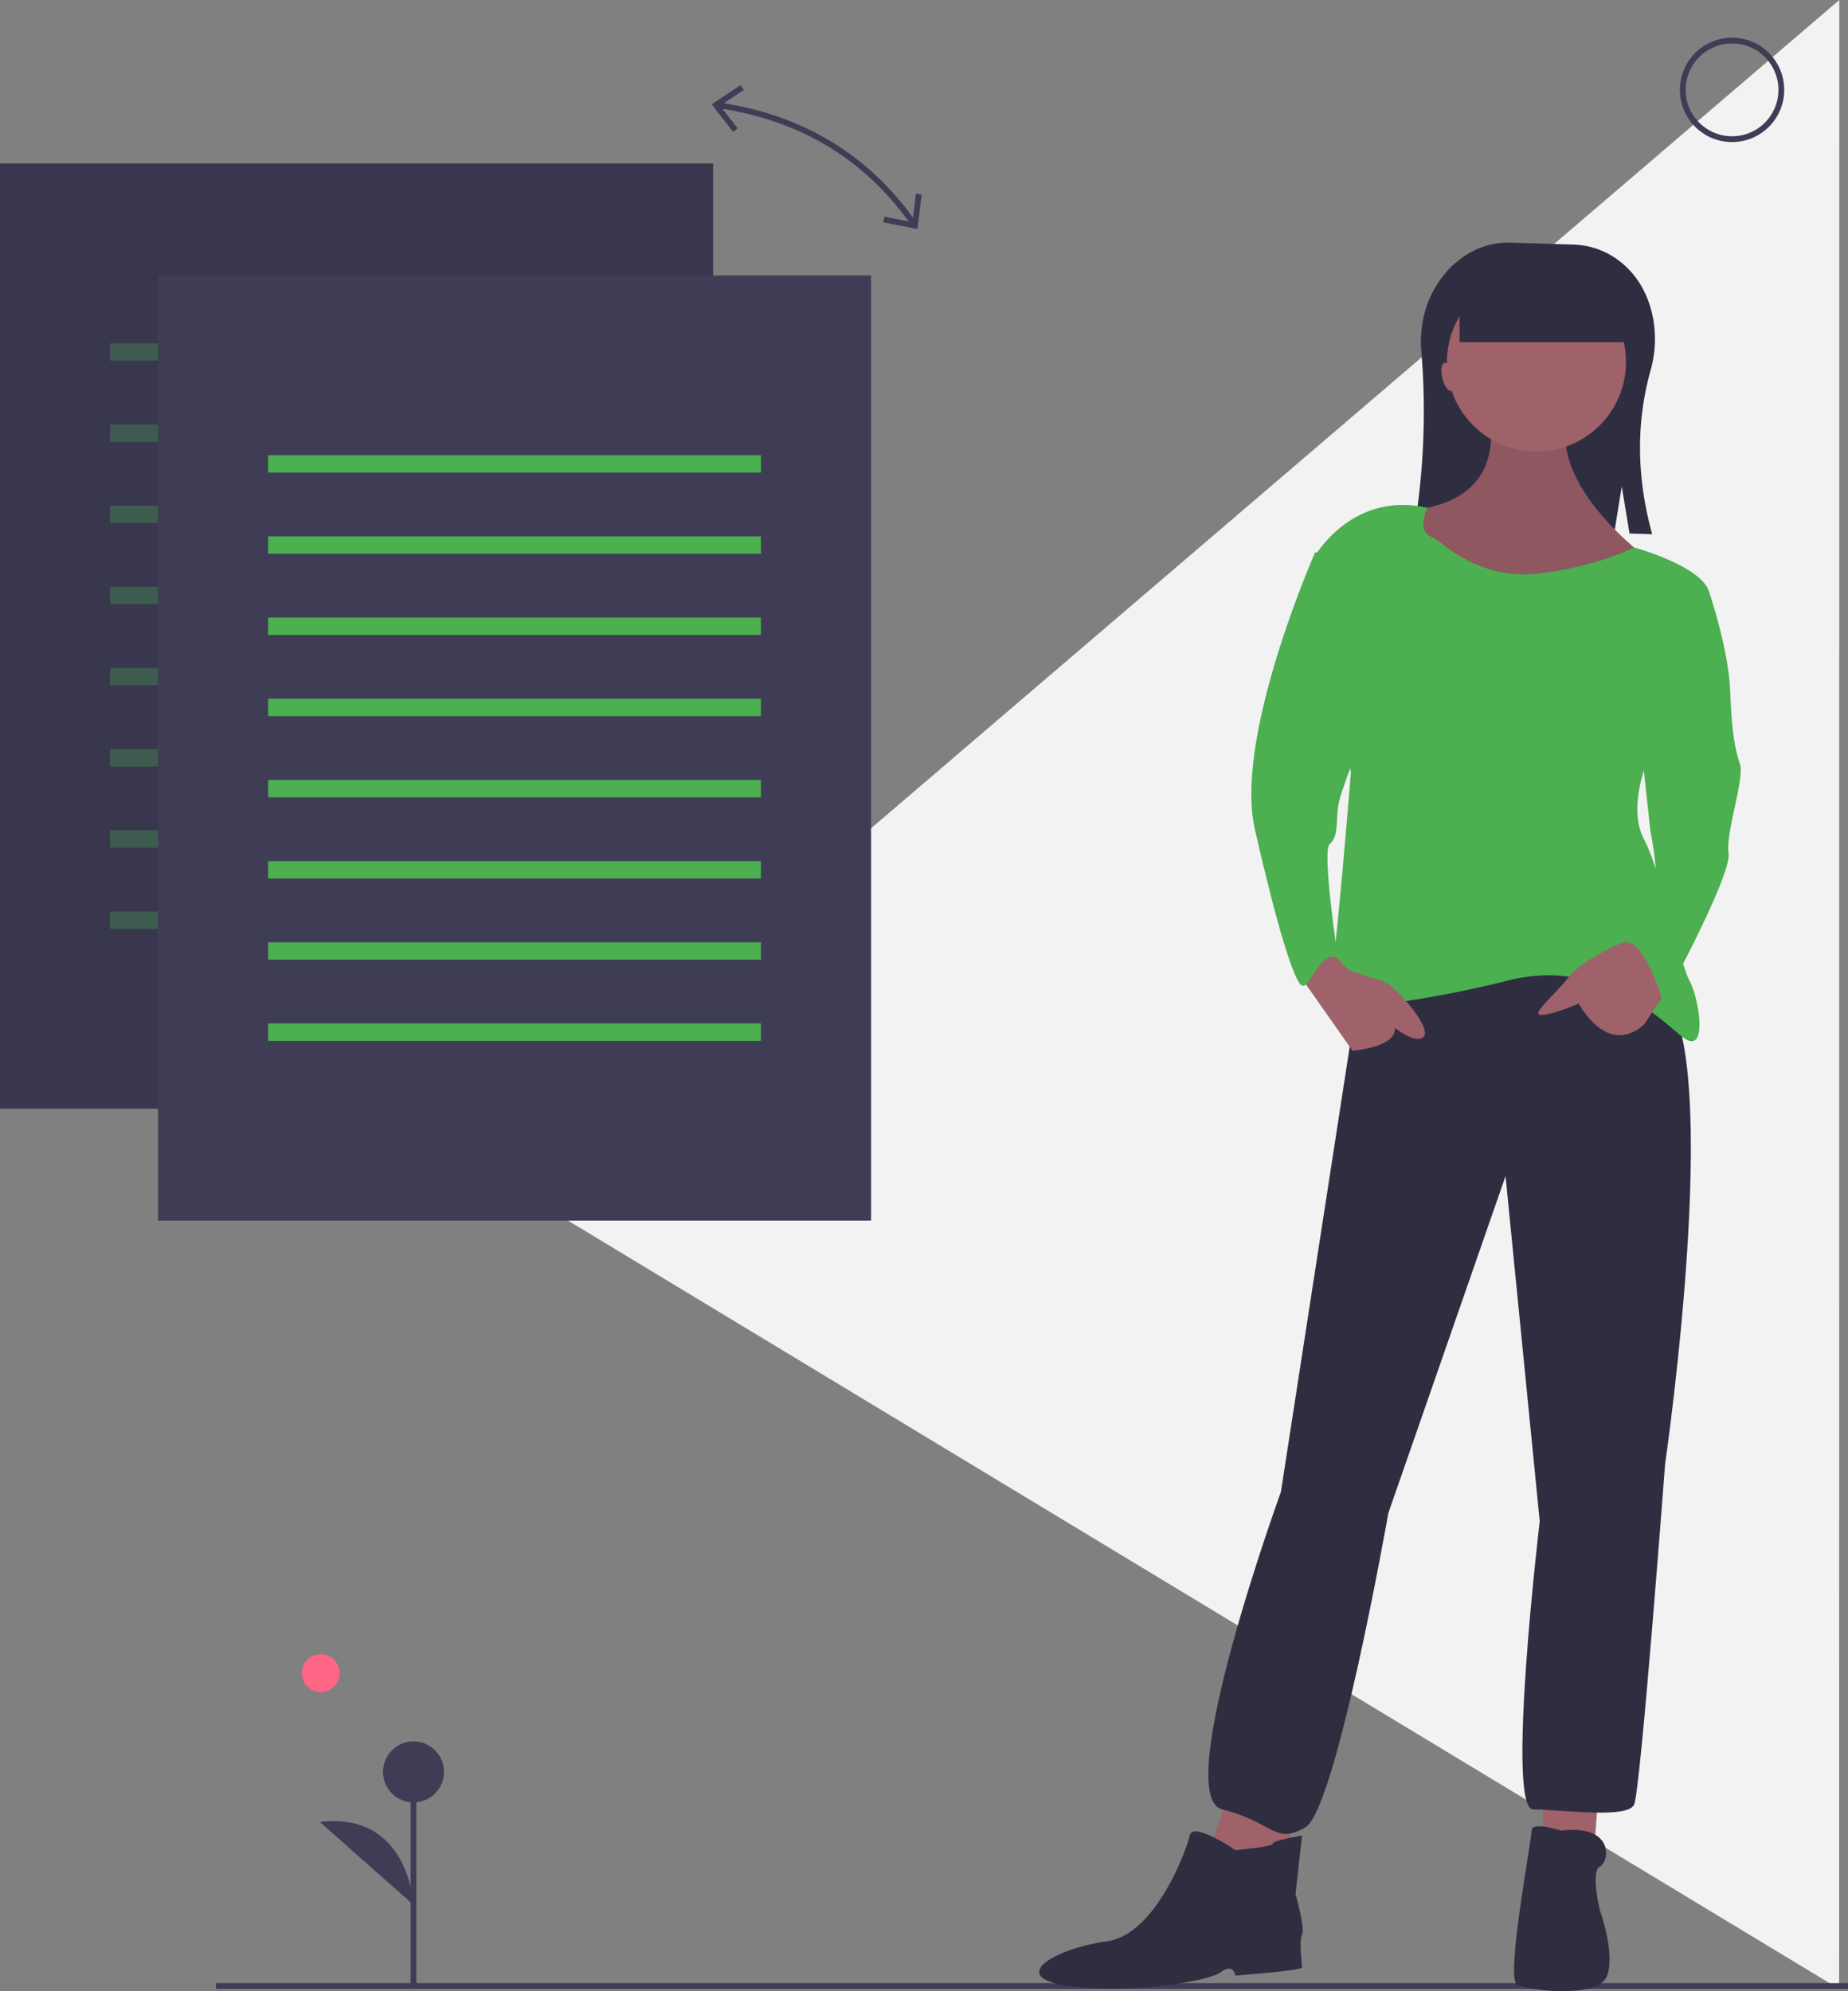 <svg id="f59de507-4dfd-44a7-922a-fd168bcfd2c2" data-name="Layer 1" xmlns="http://www.w3.org/2000/svg" width="637.5" height="686.772" viewBox="0 0 637.5 686.772"><rect x="0" y="0" width="637.5" height="686.772" fill="#808080" stroke="none"/><title>file synchronization</title><polygon points="164.5 402 634.5 0 634.445 686 164.5 402" fill="#f2f2f2"/><circle cx="110.627" cy="577.08" r="6.535" fill="#ff6584"/><line x1="142.645" y1="685.553" x2="142.645" y2="611.141" fill="#3f3d56" stroke="#3f3d56" stroke-miterlimit="10" stroke-width="2"/><circle cx="142.645" cy="611.141" r="10.523" fill="#3f3d56"/><path d="M423.895,763.616s-1.503-32.332-32.32-28.574" transform="translate(-281.25 -106.614)" fill="#3f3d56"/><rect y="56.386" width="246" height="326" fill="#3f3d56"/><rect y="56.386" width="246" height="326" opacity="0.1"/><rect x="38" y="118.386" width="170" height="6" fill="#4caf50" opacity="0.3"/><rect x="38" y="146.386" width="170" height="6" fill="#4caf50" opacity="0.3"/><rect x="38" y="174.386" width="170" height="6" fill="#4caf50" opacity="0.3"/><rect x="38" y="202.386" width="170" height="6" fill="#4caf50" opacity="0.3"/><rect x="38" y="230.386" width="170" height="6" fill="#4caf50" opacity="0.3"/><rect x="38" y="258.386" width="170" height="6" fill="#4caf50" opacity="0.3"/><rect x="38" y="286.386" width="170" height="6" fill="#4caf50" opacity="0.3"/><rect x="38" y="314.386" width="170" height="6" fill="#4caf50" opacity="0.3"/><rect x="54.5" y="95" width="246" height="326" fill="#3f3d56"/><rect x="92.5" y="157" width="170" height="6" fill="#4caf50"/><rect x="92.5" y="185" width="170" height="6" fill="#4caf50"/><rect x="92.5" y="213" width="170" height="6" fill="#4caf50"/><rect x="92.5" y="241" width="170" height="6" fill="#4caf50"/><rect x="92.5" y="269" width="170" height="6" fill="#4caf50"/><rect x="92.5" y="297" width="170" height="6" fill="#4caf50"/><rect x="92.5" y="325" width="170" height="6" fill="#4caf50"/><rect x="92.5" y="353" width="170" height="6" fill="#4caf50"/><path d="M596.521,183.826Q572.241,149.217,528.9,142.908" transform="translate(-281.25 -106.614)" fill="none" stroke="#3f3d56" stroke-miterlimit="10" stroke-width="2"/><polygon points="317.934 67.074 315.946 66.834 314.773 76.625 305.092 74.739 304.711 76.704 316.502 78.999 317.934 67.074" fill="#3f3d56"/><polygon points="255.49 29.331 256.603 30.995 248.399 36.467 254.457 44.25 252.876 45.478 245.5 35.998 255.49 29.331" fill="#3f3d56"/><line x1="74.5" y1="685" x2="637.5" y2="685" fill="none" stroke="#3f3d56" stroke-miterlimit="10" stroke-width="2"/><path d="M838.103,290.455l2.598-16.043,2.681,16.207,7.814.242c-5.35-19.421-5.643-38.327-.528-56.585,3.73-13.317.338-28.057-9.304-36.424a27.327,27.327,0,0,0-17.141-6.874l-21.879-.678c-12.904-.4-24.198,8.625-28.859,21.642a38.765,38.765,0,0,0-1.9,16.079,250.902,250.902,0,0,1-2.349,60.3Z" transform="translate(-281.25 -106.614)" fill="#2f2e41"/><path d="M793.312,243.836s13.478,34.255-24.709,38.748,33.132,43.241,33.132,43.241l48.856-25.832s-39.31-28.078-26.955-53.349Z" transform="translate(-281.25 -106.614)" fill="#9f616a"/><path d="M793.312,243.836s13.478,34.255-24.709,38.748,33.132,43.241,33.132,43.241l48.856-25.832s-39.31-28.078-26.955-53.349Z" transform="translate(-281.25 -106.614)" opacity="0.1"/><polygon points="424.458 616.799 413.227 649.931 441.867 649.931 446.921 624.099 424.458 616.799" fill="#9f616a"/><polygon points="532.279 616.799 532.279 641.508 549.687 641.508 551.933 611.183 532.279 616.799" fill="#9f616a"/><path d="M707.393,744.752s-14.601-10.108-15.724-5.054-11.793,34.255-28.64,36.502-34.255,11.793-14.601,15.162,49.418-1.123,53.91-4.493,5.054,1.123,5.054,1.123,23.024-1.685,23.024-2.808-1.123-8.985,0-11.231-2.246-14.039-2.246-14.039l2.246-20.216s-10.108,1.685-10.108,2.808S707.393,744.752,707.393,744.752Z" transform="translate(-281.25 -106.614)" fill="#2f2e41"/><path d="M819.706,738.013s-10.108-3.369-10.108,0-8.985,50.798-5.054,53.044,27.517,4.797,30.886-2.504-2.246-23.024-2.246-23.024-3.369-13.478,0-15.162S838.238,735.767,819.706,738.013Z" transform="translate(-281.25 -106.614)" fill="#2f2e41"/><path d="M750.633,443.192,723.117,621.208s-38.186,105.013-20.216,109.505,17.97,12.354,28.64,6.177S760.18,628.508,760.18,628.508L800.613,512.264l11.793,119.052s-11.793,99.397-2.246,99.397,32.571,3.369,34.817-1.685S855.646,611.661,855.646,611.661s22.308-153.167-3.728-165.03S750.633,443.192,750.633,443.192Z" transform="translate(-281.25 -106.614)" fill="#2f2e41"/><circle cx="530.032" cy="124.868" r="30.886" fill="#9f616a"/><path d="M774.549,291.535a25.01,25.01,0,0,1,4.314,2.743c4.848,3.97,16.707,11.906,32.42,10.207,20.778-2.246,33.61-9.06,33.61-9.06s23.108,6.252,25.916,15.237S850.592,366.257,850.592,366.257s-8.423,17.97-2.246,29.763,12.354,42.679,15.724,48.856,6.739,26.955-2.808,19.093-29.201-26.955-60.087-19.093-64.58,11.231-62.334,8.423,8.423-80.304,8.423-80.304L734.91,298.308s12.876-22.42,38.728-16.545C773.638,281.763,770.048,289.182,774.549,291.535Z" transform="translate(-281.25 -106.614)" fill="#4caf50"/><path d="M729.294,442.63l18.532,26.394s15.162-1.123,14.601-7.862c0,0,7.862,6.177,10.108,2.808s-9.547-16.847-13.478-18.532-11.793-3.369-13.478-5.054-7.3-7.862-7.3-7.862Z" transform="translate(-281.25 -106.614)" fill="#9f616a"/><path d="M844.415,430.276s-16.2,6.187-21.858,13.202-13.52,13.192-9.589,13.192,12.916-3.931,12.916-3.931,9.547,18.532,22.463,7.3l8.985-13.478S855.085,428.03,844.415,430.276Z" transform="translate(-281.25 -106.614)" fill="#9f616a"/><path d="M742.771,297.185h-7.862s-28.078,63.457-20.778,95.466,13.478,52.787,16.285,53.91,5.616-11.691,12.354-9.777c0,0-5.616-36.833-2.808-39.08s2.246-6.739,2.808-12.354,7.862-22.463,7.862-22.463Z" transform="translate(-281.25 -106.614)" fill="#4caf50"/><path d="M857.892,308.978l12.916,1.685s6.739,19.655,7.3,34.255,1.685,20.216,3.369,25.27-5.054,23.586-3.931,30.886-23.024,52.787-23.024,50.541-7.3-21.901-12.354-19.655c0,0,3.931-11.231,8.423-14.039s0-24.709,0-24.709l-3.931-35.94Z" transform="translate(-281.25 -106.614)" fill="#4caf50"/><rect x="503.5" y="92" width="57" height="26" fill="#2f2e41"/><ellipse cx="780.75" cy="236.614" rx="2" ry="5" transform="translate(-315.42 91.76) rotate(-14.173)" fill="#9f616a"/><circle cx="597.5" cy="31" r="17" fill="none" stroke="#3f3d56" stroke-miterlimit="10" stroke-width="2"/></svg>